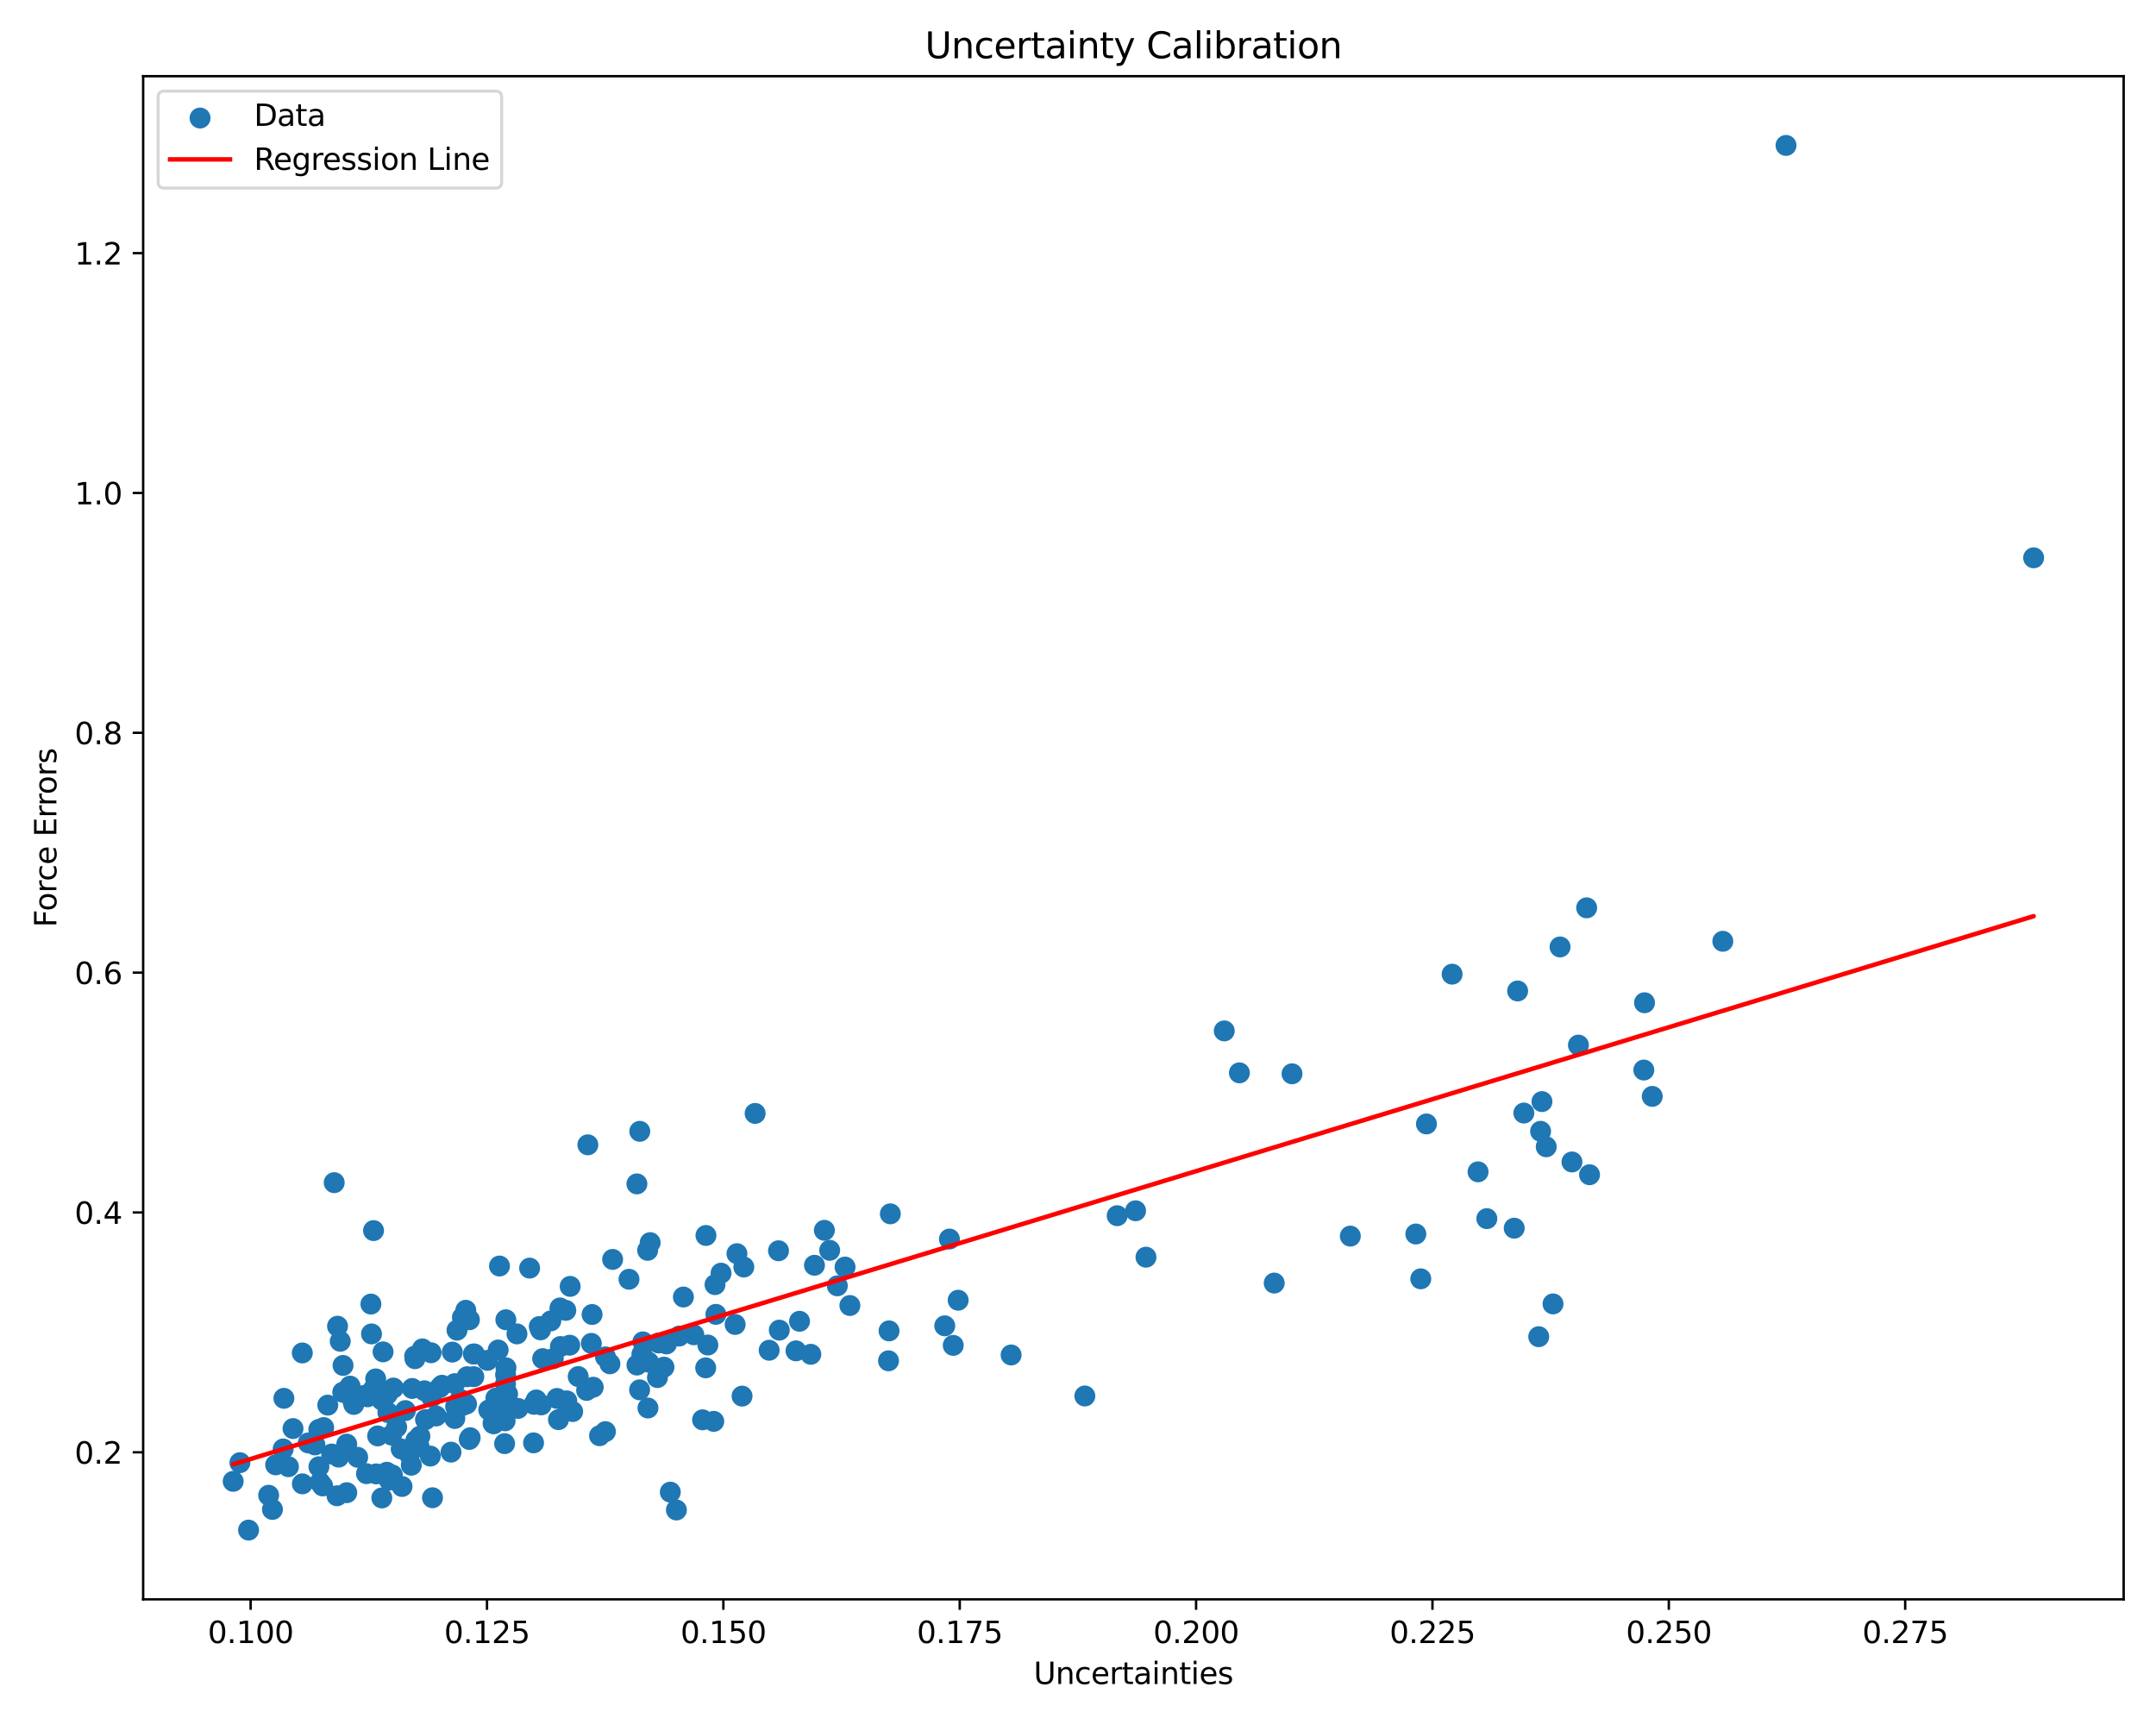 <?xml version="1.0" encoding="utf-8" standalone="no"?>
<!DOCTYPE svg PUBLIC "-//W3C//DTD SVG 1.1//EN"
  "http://www.w3.org/Graphics/SVG/1.1/DTD/svg11.dtd">
<svg xmlns:xlink="http://www.w3.org/1999/xlink" width="720pt" height="576pt" viewBox="0 0 720 576" xmlns="http://www.w3.org/2000/svg" version="1.1">
 <defs>
  <style type="text/css">*{stroke-linejoin: round; stroke-linecap: butt}</style>
 </defs>
 <g id="figure_1">
  <g id="patch_1">
   <path d="M 0 576 
L 720 576 
L 720 0 
L 0 0 
z
" style="fill: #ffffff"/>
  </g>
  <g id="axes_1">
   <g id="patch_2">
    <path d="M 47.81 534.04 
L 709.2 534.04 
L 709.2 25.44 
L 47.81 25.44 
z
" style="fill: #ffffff"/>
   </g>
   <g id="PathCollection_1">
    <defs>
     <path id="m9ccbb0c5f7" d="M 0 3 
C 0.796 3 1.559 2.684 2.121 2.121 
C 2.684 1.559 3 0.796 3 0 
C 3 -0.796 2.684 -1.559 2.121 -2.121 
C 1.559 -2.684 0.796 -3 0 -3 
C -0.796 -3 -1.559 -2.684 -2.121 -2.121 
C -2.684 -1.559 -3 -0.796 -3 0 
C -3 0.796 -2.684 1.559 -2.121 2.121 
C -1.559 2.684 -0.796 3 0 3 
z
" style="stroke: #1f77b4"/>
    </defs>
    <g clip-path="url(#p463fc119e0)">
     <use xlink:href="#m9ccbb0c5f7" x="132.471" y="476.558" style="fill: #1f77b4; stroke: #1f77b4"/>
     <use xlink:href="#m9ccbb0c5f7" x="277.074" y="417.494" style="fill: #1f77b4; stroke: #1f77b4"/>
     <use xlink:href="#m9ccbb0c5f7" x="186.003" y="466.959" style="fill: #1f77b4; stroke: #1f77b4"/>
     <use xlink:href="#m9ccbb0c5f7" x="373.086" y="405.937" style="fill: #1f77b4; stroke: #1f77b4"/>
     <use xlink:href="#m9ccbb0c5f7" x="130.766" y="479.2" style="fill: #1f77b4; stroke: #1f77b4"/>
     <use xlink:href="#m9ccbb0c5f7" x="122.761" y="466.413" style="fill: #1f77b4; stroke: #1f77b4"/>
     <use xlink:href="#m9ccbb0c5f7" x="100.959" y="451.767" style="fill: #1f77b4; stroke: #1f77b4"/>
     <use xlink:href="#m9ccbb0c5f7" x="180.093" y="442.948" style="fill: #1f77b4; stroke: #1f77b4"/>
     <use xlink:href="#m9ccbb0c5f7" x="240.793" y="425.129" style="fill: #1f77b4; stroke: #1f77b4"/>
     <use xlink:href="#m9ccbb0c5f7" x="267.004" y="441.193" style="fill: #1f77b4; stroke: #1f77b4"/>
     <use xlink:href="#m9ccbb0c5f7" x="379.229" y="404.293" style="fill: #1f77b4; stroke: #1f77b4"/>
     <use xlink:href="#m9ccbb0c5f7" x="144.433" y="500.118" style="fill: #1f77b4; stroke: #1f77b4"/>
     <use xlink:href="#m9ccbb0c5f7" x="164.654" y="475.27" style="fill: #1f77b4; stroke: #1f77b4"/>
     <use xlink:href="#m9ccbb0c5f7" x="138.47" y="452.855" style="fill: #1f77b4; stroke: #1f77b4"/>
     <use xlink:href="#m9ccbb0c5f7" x="166.368" y="450.78" style="fill: #1f77b4; stroke: #1f77b4"/>
     <use xlink:href="#m9ccbb0c5f7" x="296.901" y="444.397" style="fill: #1f77b4; stroke: #1f77b4"/>
     <use xlink:href="#m9ccbb0c5f7" x="150.618" y="484.887" style="fill: #1f77b4; stroke: #1f77b4"/>
     <use xlink:href="#m9ccbb0c5f7" x="138.876" y="480.932" style="fill: #1f77b4; stroke: #1f77b4"/>
     <use xlink:href="#m9ccbb0c5f7" x="235.665" y="456.742" style="fill: #1f77b4; stroke: #1f77b4"/>
     <use xlink:href="#m9ccbb0c5f7" x="279.626" y="429.354" style="fill: #1f77b4; stroke: #1f77b4"/>
     <use xlink:href="#m9ccbb0c5f7" x="137.652" y="463.629" style="fill: #1f77b4; stroke: #1f77b4"/>
     <use xlink:href="#m9ccbb0c5f7" x="189.056" y="468.375" style="fill: #1f77b4; stroke: #1f77b4"/>
     <use xlink:href="#m9ccbb0c5f7" x="222.571" y="448.758" style="fill: #1f77b4; stroke: #1f77b4"/>
     <use xlink:href="#m9ccbb0c5f7" x="188.953" y="437.549" style="fill: #1f77b4; stroke: #1f77b4"/>
     <use xlink:href="#m9ccbb0c5f7" x="315.501" y="442.712" style="fill: #1f77b4; stroke: #1f77b4"/>
     <use xlink:href="#m9ccbb0c5f7" x="176.87" y="423.442" style="fill: #1f77b4; stroke: #1f77b4"/>
     <use xlink:href="#m9ccbb0c5f7" x="431.474" y="358.556" style="fill: #1f77b4; stroke: #1f77b4"/>
     <use xlink:href="#m9ccbb0c5f7" x="679.137" y="186.26" style="fill: #1f77b4; stroke: #1f77b4"/>
     <use xlink:href="#m9ccbb0c5f7" x="425.528" y="428.431" style="fill: #1f77b4; stroke: #1f77b4"/>
     <use xlink:href="#m9ccbb0c5f7" x="168.793" y="470.52" style="fill: #1f77b4; stroke: #1f77b4"/>
     <use xlink:href="#m9ccbb0c5f7" x="318.337" y="449.239" style="fill: #1f77b4; stroke: #1f77b4"/>
     <use xlink:href="#m9ccbb0c5f7" x="126.114" y="479.47" style="fill: #1f77b4; stroke: #1f77b4"/>
     <use xlink:href="#m9ccbb0c5f7" x="156.707" y="480.646" style="fill: #1f77b4; stroke: #1f77b4"/>
     <use xlink:href="#m9ccbb0c5f7" x="198.109" y="463.214" style="fill: #1f77b4; stroke: #1f77b4"/>
     <use xlink:href="#m9ccbb0c5f7" x="122.387" y="492.078" style="fill: #1f77b4; stroke: #1f77b4"/>
     <use xlink:href="#m9ccbb0c5f7" x="231.71" y="445.705" style="fill: #1f77b4; stroke: #1f77b4"/>
     <use xlink:href="#m9ccbb0c5f7" x="238.78" y="428.956" style="fill: #1f77b4; stroke: #1f77b4"/>
     <use xlink:href="#m9ccbb0c5f7" x="529.865" y="303.143" style="fill: #1f77b4; stroke: #1f77b4"/>
     <use xlink:href="#m9ccbb0c5f7" x="221.733" y="456.51" style="fill: #1f77b4; stroke: #1f77b4"/>
     <use xlink:href="#m9ccbb0c5f7" x="94.568" y="483.826" style="fill: #1f77b4; stroke: #1f77b4"/>
     <use xlink:href="#m9ccbb0c5f7" x="216.594" y="454.853" style="fill: #1f77b4; stroke: #1f77b4"/>
     <use xlink:href="#m9ccbb0c5f7" x="265.817" y="451.067" style="fill: #1f77b4; stroke: #1f77b4"/>
     <use xlink:href="#m9ccbb0c5f7" x="169.516" y="465.498" style="fill: #1f77b4; stroke: #1f77b4"/>
     <use xlink:href="#m9ccbb0c5f7" x="259.988" y="417.648" style="fill: #1f77b4; stroke: #1f77b4"/>
     <use xlink:href="#m9ccbb0c5f7" x="527.118" y="348.971" style="fill: #1f77b4; stroke: #1f77b4"/>
     <use xlink:href="#m9ccbb0c5f7" x="155.994" y="459.701" style="fill: #1f77b4; stroke: #1f77b4"/>
     <use xlink:href="#m9ccbb0c5f7" x="147.59" y="462.559" style="fill: #1f77b4; stroke: #1f77b4"/>
     <use xlink:href="#m9ccbb0c5f7" x="133.972" y="483.821" style="fill: #1f77b4; stroke: #1f77b4"/>
     <use xlink:href="#m9ccbb0c5f7" x="252.177" y="371.785" style="fill: #1f77b4; stroke: #1f77b4"/>
     <use xlink:href="#m9ccbb0c5f7" x="180.767" y="469.118" style="fill: #1f77b4; stroke: #1f77b4"/>
     <use xlink:href="#m9ccbb0c5f7" x="141.066" y="450.411" style="fill: #1f77b4; stroke: #1f77b4"/>
     <use xlink:href="#m9ccbb0c5f7" x="179.089" y="467.456" style="fill: #1f77b4; stroke: #1f77b4"/>
     <use xlink:href="#m9ccbb0c5f7" x="548.955" y="357.302" style="fill: #1f77b4; stroke: #1f77b4"/>
     <use xlink:href="#m9ccbb0c5f7" x="155.555" y="437.518" style="fill: #1f77b4; stroke: #1f77b4"/>
     <use xlink:href="#m9ccbb0c5f7" x="520.987" y="316.198" style="fill: #1f77b4; stroke: #1f77b4"/>
     <use xlink:href="#m9ccbb0c5f7" x="129.177" y="491.597" style="fill: #1f77b4; stroke: #1f77b4"/>
     <use xlink:href="#m9ccbb0c5f7" x="124.744" y="410.91" style="fill: #1f77b4; stroke: #1f77b4"/>
     <use xlink:href="#m9ccbb0c5f7" x="190.411" y="429.537" style="fill: #1f77b4; stroke: #1f77b4"/>
     <use xlink:href="#m9ccbb0c5f7" x="413.899" y="358.239" style="fill: #1f77b4; stroke: #1f77b4"/>
     <use xlink:href="#m9ccbb0c5f7" x="513.863" y="446.338" style="fill: #1f77b4; stroke: #1f77b4"/>
     <use xlink:href="#m9ccbb0c5f7" x="183.941" y="441.069" style="fill: #1f77b4; stroke: #1f77b4"/>
     <use xlink:href="#m9ccbb0c5f7" x="228.225" y="433.091" style="fill: #1f77b4; stroke: #1f77b4"/>
     <use xlink:href="#m9ccbb0c5f7" x="212.704" y="455.81" style="fill: #1f77b4; stroke: #1f77b4"/>
     <use xlink:href="#m9ccbb0c5f7" x="202.182" y="478.039" style="fill: #1f77b4; stroke: #1f77b4"/>
     <use xlink:href="#m9ccbb0c5f7" x="145.669" y="472.814" style="fill: #1f77b4; stroke: #1f77b4"/>
     <use xlink:href="#m9ccbb0c5f7" x="474.468" y="427.016" style="fill: #1f77b4; stroke: #1f77b4"/>
     <use xlink:href="#m9ccbb0c5f7" x="97.851" y="477.018" style="fill: #1f77b4; stroke: #1f77b4"/>
     <use xlink:href="#m9ccbb0c5f7" x="187.148" y="449.622" style="fill: #1f77b4; stroke: #1f77b4"/>
     <use xlink:href="#m9ccbb0c5f7" x="197.726" y="438.927" style="fill: #1f77b4; stroke: #1f77b4"/>
     <use xlink:href="#m9ccbb0c5f7" x="214.36" y="452.198" style="fill: #1f77b4; stroke: #1f77b4"/>
     <use xlink:href="#m9ccbb0c5f7" x="450.944" y="412.754" style="fill: #1f77b4; stroke: #1f77b4"/>
     <use xlink:href="#m9ccbb0c5f7" x="337.667" y="452.441" style="fill: #1f77b4; stroke: #1f77b4"/>
     <use xlink:href="#m9ccbb0c5f7" x="234.626" y="474.096" style="fill: #1f77b4; stroke: #1f77b4"/>
     <use xlink:href="#m9ccbb0c5f7" x="178.291" y="468.921" style="fill: #1f77b4; stroke: #1f77b4"/>
     <use xlink:href="#m9ccbb0c5f7" x="196.314" y="382.266" style="fill: #1f77b4; stroke: #1f77b4"/>
     <use xlink:href="#m9ccbb0c5f7" x="245.505" y="442.253" style="fill: #1f77b4; stroke: #1f77b4"/>
     <use xlink:href="#m9ccbb0c5f7" x="127.622" y="465.935" style="fill: #1f77b4; stroke: #1f77b4"/>
     <use xlink:href="#m9ccbb0c5f7" x="493.6" y="391.29" style="fill: #1f77b4; stroke: #1f77b4"/>
     <use xlink:href="#m9ccbb0c5f7" x="189.285" y="467.765" style="fill: #1f77b4; stroke: #1f77b4"/>
     <use xlink:href="#m9ccbb0c5f7" x="136.739" y="485.702" style="fill: #1f77b4; stroke: #1f77b4"/>
     <use xlink:href="#m9ccbb0c5f7" x="154.564" y="469.281" style="fill: #1f77b4; stroke: #1f77b4"/>
     <use xlink:href="#m9ccbb0c5f7" x="169.716" y="468.73" style="fill: #1f77b4; stroke: #1f77b4"/>
     <use xlink:href="#m9ccbb0c5f7" x="239.064" y="438.883" style="fill: #1f77b4; stroke: #1f77b4"/>
     <use xlink:href="#m9ccbb0c5f7" x="575.333" y="314.303" style="fill: #1f77b4; stroke: #1f77b4"/>
     <use xlink:href="#m9ccbb0c5f7" x="137.353" y="489.263" style="fill: #1f77b4; stroke: #1f77b4"/>
     <use xlink:href="#m9ccbb0c5f7" x="116.897" y="462.836" style="fill: #1f77b4; stroke: #1f77b4"/>
     <use xlink:href="#m9ccbb0c5f7" x="187.082" y="437.322" style="fill: #1f77b4; stroke: #1f77b4"/>
     <use xlink:href="#m9ccbb0c5f7" x="184.767" y="453.653" style="fill: #1f77b4; stroke: #1f77b4"/>
     <use xlink:href="#m9ccbb0c5f7" x="596.447" y="48.558" style="fill: #1f77b4; stroke: #1f77b4"/>
     <use xlink:href="#m9ccbb0c5f7" x="238.361" y="474.613" style="fill: #1f77b4; stroke: #1f77b4"/>
     <use xlink:href="#m9ccbb0c5f7" x="187.015" y="436.733" style="fill: #1f77b4; stroke: #1f77b4"/>
     <use xlink:href="#m9ccbb0c5f7" x="319.979" y="434.163" style="fill: #1f77b4; stroke: #1f77b4"/>
     <use xlink:href="#m9ccbb0c5f7" x="297.333" y="405.318" style="fill: #1f77b4; stroke: #1f77b4"/>
     <use xlink:href="#m9ccbb0c5f7" x="516.364" y="382.926" style="fill: #1f77b4; stroke: #1f77b4"/>
     <use xlink:href="#m9ccbb0c5f7" x="108.09" y="476.685" style="fill: #1f77b4; stroke: #1f77b4"/>
     <use xlink:href="#m9ccbb0c5f7" x="164.905" y="475.42" style="fill: #1f77b4; stroke: #1f77b4"/>
     <use xlink:href="#m9ccbb0c5f7" x="506.814" y="330.899" style="fill: #1f77b4; stroke: #1f77b4"/>
     <use xlink:href="#m9ccbb0c5f7" x="217.119" y="414.935" style="fill: #1f77b4; stroke: #1f77b4"/>
     <use xlink:href="#m9ccbb0c5f7" x="484.938" y="325.289" style="fill: #1f77b4; stroke: #1f77b4"/>
     <use xlink:href="#m9ccbb0c5f7" x="219.552" y="459.986" style="fill: #1f77b4; stroke: #1f77b4"/>
     <use xlink:href="#m9ccbb0c5f7" x="106.856" y="494.98" style="fill: #1f77b4; stroke: #1f77b4"/>
     <use xlink:href="#m9ccbb0c5f7" x="524.957" y="387.993" style="fill: #1f77b4; stroke: #1f77b4"/>
     <use xlink:href="#m9ccbb0c5f7" x="124.067" y="445.41" style="fill: #1f77b4; stroke: #1f77b4"/>
     <use xlink:href="#m9ccbb0c5f7" x="472.819" y="412.05" style="fill: #1f77b4; stroke: #1f77b4"/>
     <use xlink:href="#m9ccbb0c5f7" x="213.598" y="464.084" style="fill: #1f77b4; stroke: #1f77b4"/>
     <use xlink:href="#m9ccbb0c5f7" x="112.721" y="442.839" style="fill: #1f77b4; stroke: #1f77b4"/>
     <use xlink:href="#m9ccbb0c5f7" x="83.008" y="510.922" style="fill: #1f77b4; stroke: #1f77b4"/>
     <use xlink:href="#m9ccbb0c5f7" x="216.384" y="470.156" style="fill: #1f77b4; stroke: #1f77b4"/>
     <use xlink:href="#m9ccbb0c5f7" x="223.848" y="498.243" style="fill: #1f77b4; stroke: #1f77b4"/>
     <use xlink:href="#m9ccbb0c5f7" x="168.512" y="482.047" style="fill: #1f77b4; stroke: #1f77b4"/>
     <use xlink:href="#m9ccbb0c5f7" x="112.541" y="499.465" style="fill: #1f77b4; stroke: #1f77b4"/>
     <use xlink:href="#m9ccbb0c5f7" x="153.699" y="467.253" style="fill: #1f77b4; stroke: #1f77b4"/>
     <use xlink:href="#m9ccbb0c5f7" x="134.264" y="496.351" style="fill: #1f77b4; stroke: #1f77b4"/>
     <use xlink:href="#m9ccbb0c5f7" x="190.257" y="449.177" style="fill: #1f77b4; stroke: #1f77b4"/>
     <use xlink:href="#m9ccbb0c5f7" x="152.622" y="444.158" style="fill: #1f77b4; stroke: #1f77b4"/>
     <use xlink:href="#m9ccbb0c5f7" x="135.385" y="471.015" style="fill: #1f77b4; stroke: #1f77b4"/>
     <use xlink:href="#m9ccbb0c5f7" x="162.765" y="454.244" style="fill: #1f77b4; stroke: #1f77b4"/>
     <use xlink:href="#m9ccbb0c5f7" x="131.388" y="463.48" style="fill: #1f77b4; stroke: #1f77b4"/>
     <use xlink:href="#m9ccbb0c5f7" x="260.246" y="444.148" style="fill: #1f77b4; stroke: #1f77b4"/>
     <use xlink:href="#m9ccbb0c5f7" x="156.76" y="440.69" style="fill: #1f77b4; stroke: #1f77b4"/>
     <use xlink:href="#m9ccbb0c5f7" x="496.529" y="406.914" style="fill: #1f77b4; stroke: #1f77b4"/>
     <use xlink:href="#m9ccbb0c5f7" x="117.756" y="467.583" style="fill: #1f77b4; stroke: #1f77b4"/>
     <use xlink:href="#m9ccbb0c5f7" x="155.8" y="468.808" style="fill: #1f77b4; stroke: #1f77b4"/>
     <use xlink:href="#m9ccbb0c5f7" x="106.499" y="489.759" style="fill: #1f77b4; stroke: #1f77b4"/>
     <use xlink:href="#m9ccbb0c5f7" x="129.527" y="471.649" style="fill: #1f77b4; stroke: #1f77b4"/>
     <use xlink:href="#m9ccbb0c5f7" x="549.187" y="334.831" style="fill: #1f77b4; stroke: #1f77b4"/>
     <use xlink:href="#m9ccbb0c5f7" x="514.484" y="377.764" style="fill: #1f77b4; stroke: #1f77b4"/>
     <use xlink:href="#m9ccbb0c5f7" x="114.458" y="464.888" style="fill: #1f77b4; stroke: #1f77b4"/>
     <use xlink:href="#m9ccbb0c5f7" x="270.774" y="452.216" style="fill: #1f77b4; stroke: #1f77b4"/>
     <use xlink:href="#m9ccbb0c5f7" x="127.51" y="467.501" style="fill: #1f77b4; stroke: #1f77b4"/>
     <use xlink:href="#m9ccbb0c5f7" x="246.106" y="418.619" style="fill: #1f77b4; stroke: #1f77b4"/>
     <use xlink:href="#m9ccbb0c5f7" x="180.509" y="444.058" style="fill: #1f77b4; stroke: #1f77b4"/>
     <use xlink:href="#m9ccbb0c5f7" x="80.114" y="488.412" style="fill: #1f77b4; stroke: #1f77b4"/>
     <use xlink:href="#m9ccbb0c5f7" x="247.813" y="466.181" style="fill: #1f77b4; stroke: #1f77b4"/>
     <use xlink:href="#m9ccbb0c5f7" x="94.803" y="466.918" style="fill: #1f77b4; stroke: #1f77b4"/>
     <use xlink:href="#m9ccbb0c5f7" x="96.32" y="489.751" style="fill: #1f77b4; stroke: #1f77b4"/>
     <use xlink:href="#m9ccbb0c5f7" x="202.192" y="453.075" style="fill: #1f77b4; stroke: #1f77b4"/>
     <use xlink:href="#m9ccbb0c5f7" x="118.148" y="468.962" style="fill: #1f77b4; stroke: #1f77b4"/>
     <use xlink:href="#m9ccbb0c5f7" x="505.676" y="410.103" style="fill: #1f77b4; stroke: #1f77b4"/>
     <use xlink:href="#m9ccbb0c5f7" x="77.873" y="494.64" style="fill: #1f77b4; stroke: #1f77b4"/>
     <use xlink:href="#m9ccbb0c5f7" x="248.398" y="423.08" style="fill: #1f77b4; stroke: #1f77b4"/>
     <use xlink:href="#m9ccbb0c5f7" x="408.844" y="344.229" style="fill: #1f77b4; stroke: #1f77b4"/>
     <use xlink:href="#m9ccbb0c5f7" x="90.979" y="504.023" style="fill: #1f77b4; stroke: #1f77b4"/>
     <use xlink:href="#m9ccbb0c5f7" x="283.82" y="435.926" style="fill: #1f77b4; stroke: #1f77b4"/>
     <use xlink:href="#m9ccbb0c5f7" x="102.938" y="481.813" style="fill: #1f77b4; stroke: #1f77b4"/>
     <use xlink:href="#m9ccbb0c5f7" x="172.634" y="445.404" style="fill: #1f77b4; stroke: #1f77b4"/>
     <use xlink:href="#m9ccbb0c5f7" x="139.931" y="482.958" style="fill: #1f77b4; stroke: #1f77b4"/>
     <use xlink:href="#m9ccbb0c5f7" x="155.287" y="468.55" style="fill: #1f77b4; stroke: #1f77b4"/>
     <use xlink:href="#m9ccbb0c5f7" x="127.928" y="451.407" style="fill: #1f77b4; stroke: #1f77b4"/>
     <use xlink:href="#m9ccbb0c5f7" x="168.93" y="440.686" style="fill: #1f77b4; stroke: #1f77b4"/>
     <use xlink:href="#m9ccbb0c5f7" x="106.461" y="477.304" style="fill: #1f77b4; stroke: #1f77b4"/>
     <use xlink:href="#m9ccbb0c5f7" x="173.012" y="470.285" style="fill: #1f77b4; stroke: #1f77b4"/>
     <use xlink:href="#m9ccbb0c5f7" x="131.026" y="492.523" style="fill: #1f77b4; stroke: #1f77b4"/>
     <use xlink:href="#m9ccbb0c5f7" x="158.08" y="452.113" style="fill: #1f77b4; stroke: #1f77b4"/>
     <use xlink:href="#m9ccbb0c5f7" x="151.886" y="473.655" style="fill: #1f77b4; stroke: #1f77b4"/>
     <use xlink:href="#m9ccbb0c5f7" x="100.98" y="495.475" style="fill: #1f77b4; stroke: #1f77b4"/>
     <use xlink:href="#m9ccbb0c5f7" x="530.831" y="392.257" style="fill: #1f77b4; stroke: #1f77b4"/>
     <use xlink:href="#m9ccbb0c5f7" x="275.3" y="410.822" style="fill: #1f77b4; stroke: #1f77b4"/>
     <use xlink:href="#m9ccbb0c5f7" x="115.794" y="482.215" style="fill: #1f77b4; stroke: #1f77b4"/>
     <use xlink:href="#m9ccbb0c5f7" x="114.559" y="455.938" style="fill: #1f77b4; stroke: #1f77b4"/>
     <use xlink:href="#m9ccbb0c5f7" x="123.868" y="435.45" style="fill: #1f77b4; stroke: #1f77b4"/>
     <use xlink:href="#m9ccbb0c5f7" x="154.419" y="439.904" style="fill: #1f77b4; stroke: #1f77b4"/>
     <use xlink:href="#m9ccbb0c5f7" x="113.089" y="486.548" style="fill: #1f77b4; stroke: #1f77b4"/>
     <use xlink:href="#m9ccbb0c5f7" x="271.995" y="422.488" style="fill: #1f77b4; stroke: #1f77b4"/>
     <use xlink:href="#m9ccbb0c5f7" x="92.054" y="489.136" style="fill: #1f77b4; stroke: #1f77b4"/>
     <use xlink:href="#m9ccbb0c5f7" x="146.838" y="463.362" style="fill: #1f77b4; stroke: #1f77b4"/>
     <use xlink:href="#m9ccbb0c5f7" x="213.656" y="377.766" style="fill: #1f77b4; stroke: #1f77b4"/>
     <use xlink:href="#m9ccbb0c5f7" x="193.092" y="459.649" style="fill: #1f77b4; stroke: #1f77b4"/>
     <use xlink:href="#m9ccbb0c5f7" x="282.206" y="423.086" style="fill: #1f77b4; stroke: #1f77b4"/>
     <use xlink:href="#m9ccbb0c5f7" x="362.287" y="466.141" style="fill: #1f77b4; stroke: #1f77b4"/>
     <use xlink:href="#m9ccbb0c5f7" x="214.684" y="448.073" style="fill: #1f77b4; stroke: #1f77b4"/>
     <use xlink:href="#m9ccbb0c5f7" x="105.173" y="482.478" style="fill: #1f77b4; stroke: #1f77b4"/>
     <use xlink:href="#m9ccbb0c5f7" x="168.688" y="474.433" style="fill: #1f77b4; stroke: #1f77b4"/>
     <use xlink:href="#m9ccbb0c5f7" x="140.228" y="479.568" style="fill: #1f77b4; stroke: #1f77b4"/>
     <use xlink:href="#m9ccbb0c5f7" x="197.475" y="448.577" style="fill: #1f77b4; stroke: #1f77b4"/>
     <use xlink:href="#m9ccbb0c5f7" x="144.12" y="466.524" style="fill: #1f77b4; stroke: #1f77b4"/>
     <use xlink:href="#m9ccbb0c5f7" x="204.586" y="420.537" style="fill: #1f77b4; stroke: #1f77b4"/>
     <use xlink:href="#m9ccbb0c5f7" x="551.775" y="366.097" style="fill: #1f77b4; stroke: #1f77b4"/>
     <use xlink:href="#m9ccbb0c5f7" x="317.066" y="413.738" style="fill: #1f77b4; stroke: #1f77b4"/>
     <use xlink:href="#m9ccbb0c5f7" x="179.008" y="467.776" style="fill: #1f77b4; stroke: #1f77b4"/>
     <use xlink:href="#m9ccbb0c5f7" x="216.284" y="417.509" style="fill: #1f77b4; stroke: #1f77b4"/>
     <use xlink:href="#m9ccbb0c5f7" x="119.445" y="486.612" style="fill: #1f77b4; stroke: #1f77b4"/>
     <use xlink:href="#m9ccbb0c5f7" x="142.104" y="474.026" style="fill: #1f77b4; stroke: #1f77b4"/>
     <use xlink:href="#m9ccbb0c5f7" x="124.569" y="464.031" style="fill: #1f77b4; stroke: #1f77b4"/>
     <use xlink:href="#m9ccbb0c5f7" x="115.806" y="498.426" style="fill: #1f77b4; stroke: #1f77b4"/>
     <use xlink:href="#m9ccbb0c5f7" x="256.863" y="450.864" style="fill: #1f77b4; stroke: #1f77b4"/>
     <use xlink:href="#m9ccbb0c5f7" x="129.342" y="465.61" style="fill: #1f77b4; stroke: #1f77b4"/>
     <use xlink:href="#m9ccbb0c5f7" x="226.81" y="446.134" style="fill: #1f77b4; stroke: #1f77b4"/>
     <use xlink:href="#m9ccbb0c5f7" x="508.887" y="371.664" style="fill: #1f77b4; stroke: #1f77b4"/>
     <use xlink:href="#m9ccbb0c5f7" x="127.513" y="500.181" style="fill: #1f77b4; stroke: #1f77b4"/>
     <use xlink:href="#m9ccbb0c5f7" x="143.968" y="451.694" style="fill: #1f77b4; stroke: #1f77b4"/>
     <use xlink:href="#m9ccbb0c5f7" x="296.719" y="454.389" style="fill: #1f77b4; stroke: #1f77b4"/>
     <use xlink:href="#m9ccbb0c5f7" x="158.418" y="452.113" style="fill: #1f77b4; stroke: #1f77b4"/>
     <use xlink:href="#m9ccbb0c5f7" x="125.458" y="460.431" style="fill: #1f77b4; stroke: #1f77b4"/>
     <use xlink:href="#m9ccbb0c5f7" x="109.461" y="469.189" style="fill: #1f77b4; stroke: #1f77b4"/>
     <use xlink:href="#m9ccbb0c5f7" x="212.698" y="395.319" style="fill: #1f77b4; stroke: #1f77b4"/>
     <use xlink:href="#m9ccbb0c5f7" x="165.607" y="466.861" style="fill: #1f77b4; stroke: #1f77b4"/>
     <use xlink:href="#m9ccbb0c5f7" x="137.183" y="483.599" style="fill: #1f77b4; stroke: #1f77b4"/>
     <use xlink:href="#m9ccbb0c5f7" x="191.245" y="471.334" style="fill: #1f77b4; stroke: #1f77b4"/>
     <use xlink:href="#m9ccbb0c5f7" x="151.836" y="462.021" style="fill: #1f77b4; stroke: #1f77b4"/>
     <use xlink:href="#m9ccbb0c5f7" x="225.881" y="504.203" style="fill: #1f77b4; stroke: #1f77b4"/>
     <use xlink:href="#m9ccbb0c5f7" x="195.901" y="464.283" style="fill: #1f77b4; stroke: #1f77b4"/>
     <use xlink:href="#m9ccbb0c5f7" x="178.182" y="481.791" style="fill: #1f77b4; stroke: #1f77b4"/>
     <use xlink:href="#m9ccbb0c5f7" x="203.687" y="455.396" style="fill: #1f77b4; stroke: #1f77b4"/>
     <use xlink:href="#m9ccbb0c5f7" x="129.97" y="494.21" style="fill: #1f77b4; stroke: #1f77b4"/>
     <use xlink:href="#m9ccbb0c5f7" x="168.971" y="456.73" style="fill: #1f77b4; stroke: #1f77b4"/>
     <use xlink:href="#m9ccbb0c5f7" x="151.044" y="451.482" style="fill: #1f77b4; stroke: #1f77b4"/>
     <use xlink:href="#m9ccbb0c5f7" x="111.61" y="394.903" style="fill: #1f77b4; stroke: #1f77b4"/>
     <use xlink:href="#m9ccbb0c5f7" x="89.715" y="499.287" style="fill: #1f77b4; stroke: #1f77b4"/>
     <use xlink:href="#m9ccbb0c5f7" x="219.928" y="448.446" style="fill: #1f77b4; stroke: #1f77b4"/>
     <use xlink:href="#m9ccbb0c5f7" x="152.162" y="469.648" style="fill: #1f77b4; stroke: #1f77b4"/>
     <use xlink:href="#m9ccbb0c5f7" x="168.843" y="459.056" style="fill: #1f77b4; stroke: #1f77b4"/>
     <use xlink:href="#m9ccbb0c5f7" x="107.749" y="496.172" style="fill: #1f77b4; stroke: #1f77b4"/>
     <use xlink:href="#m9ccbb0c5f7" x="143.712" y="486.203" style="fill: #1f77b4; stroke: #1f77b4"/>
     <use xlink:href="#m9ccbb0c5f7" x="181.212" y="453.664" style="fill: #1f77b4; stroke: #1f77b4"/>
     <use xlink:href="#m9ccbb0c5f7" x="236.395" y="449.119" style="fill: #1f77b4; stroke: #1f77b4"/>
     <use xlink:href="#m9ccbb0c5f7" x="168.809" y="462.149" style="fill: #1f77b4; stroke: #1f77b4"/>
     <use xlink:href="#m9ccbb0c5f7" x="138.585" y="453.686" style="fill: #1f77b4; stroke: #1f77b4"/>
     <use xlink:href="#m9ccbb0c5f7" x="200.212" y="479.409" style="fill: #1f77b4; stroke: #1f77b4"/>
     <use xlink:href="#m9ccbb0c5f7" x="113.625" y="447.871" style="fill: #1f77b4; stroke: #1f77b4"/>
     <use xlink:href="#m9ccbb0c5f7" x="158.229" y="459.697" style="fill: #1f77b4; stroke: #1f77b4"/>
     <use xlink:href="#m9ccbb0c5f7" x="110.757" y="485.518" style="fill: #1f77b4; stroke: #1f77b4"/>
     <use xlink:href="#m9ccbb0c5f7" x="210.057" y="427.155" style="fill: #1f77b4; stroke: #1f77b4"/>
     <use xlink:href="#m9ccbb0c5f7" x="382.701" y="419.788" style="fill: #1f77b4; stroke: #1f77b4"/>
     <use xlink:href="#m9ccbb0c5f7" x="166.806" y="422.741" style="fill: #1f77b4; stroke: #1f77b4"/>
     <use xlink:href="#m9ccbb0c5f7" x="125.639" y="492.155" style="fill: #1f77b4; stroke: #1f77b4"/>
     <use xlink:href="#m9ccbb0c5f7" x="141.739" y="464.398" style="fill: #1f77b4; stroke: #1f77b4"/>
     <use xlink:href="#m9ccbb0c5f7" x="476.363" y="375.299" style="fill: #1f77b4; stroke: #1f77b4"/>
     <use xlink:href="#m9ccbb0c5f7" x="518.631" y="435.389" style="fill: #1f77b4; stroke: #1f77b4"/>
     <use xlink:href="#m9ccbb0c5f7" x="163.223" y="470.803" style="fill: #1f77b4; stroke: #1f77b4"/>
     <use xlink:href="#m9ccbb0c5f7" x="514.941" y="367.833" style="fill: #1f77b4; stroke: #1f77b4"/>
     <use xlink:href="#m9ccbb0c5f7" x="235.756" y="412.542" style="fill: #1f77b4; stroke: #1f77b4"/>
     <use xlink:href="#m9ccbb0c5f7" x="186.499" y="474.038" style="fill: #1f77b4; stroke: #1f77b4"/>
     <use xlink:href="#m9ccbb0c5f7" x="157.015" y="480.069" style="fill: #1f77b4; stroke: #1f77b4"/>
     <use xlink:href="#m9ccbb0c5f7" x="121.391" y="465.991" style="fill: #1f77b4; stroke: #1f77b4"/>
    </g>
   </g>
   <g id="matplotlib.axis_1">
    <g id="xtick_1">
     <g id="line2d_1">
      <defs>
       <path id="m65cfd14d62" d="M 0 0 
L 0 3.5 
" style="stroke: #000000; stroke-width: 0.8"/>
      </defs>
      <g>
       <use xlink:href="#m65cfd14d62" x="83.698" y="534.04" style="stroke: #000000; stroke-width: 0.8"/>
      </g>
     </g>
     <g id="text_1">
      <!-- 0.100 -->
      <g transform="translate(69.384 548.638) scale(0.1 -0.1)">
       <defs>
        <path id="DejaVuSans-30" d="M 2034 4250 
Q 1547 4250 1301 3770 
Q 1056 3291 1056 2328 
Q 1056 1369 1301 889 
Q 1547 409 2034 409 
Q 2525 409 2770 889 
Q 3016 1369 3016 2328 
Q 3016 3291 2770 3770 
Q 2525 4250 2034 4250 
z
M 2034 4750 
Q 2819 4750 3233 4129 
Q 3647 3509 3647 2328 
Q 3647 1150 3233 529 
Q 2819 -91 2034 -91 
Q 1250 -91 836 529 
Q 422 1150 422 2328 
Q 422 3509 836 4129 
Q 1250 4750 2034 4750 
z
" transform="scale(0.016)"/>
        <path id="DejaVuSans-2e" d="M 684 794 
L 1344 794 
L 1344 0 
L 684 0 
L 684 794 
z
" transform="scale(0.016)"/>
        <path id="DejaVuSans-31" d="M 794 531 
L 1825 531 
L 1825 4091 
L 703 3866 
L 703 4441 
L 1819 4666 
L 2450 4666 
L 2450 531 
L 3481 531 
L 3481 0 
L 794 0 
L 794 531 
z
" transform="scale(0.016)"/>
       </defs>
       <use xlink:href="#DejaVuSans-30"/>
       <use xlink:href="#DejaVuSans-2e" x="63.623"/>
       <use xlink:href="#DejaVuSans-31" x="95.41"/>
       <use xlink:href="#DejaVuSans-30" x="159.033"/>
       <use xlink:href="#DejaVuSans-30" x="222.656"/>
      </g>
     </g>
    </g>
    <g id="xtick_2">
     <g id="line2d_2">
      <g>
       <use xlink:href="#m65cfd14d62" x="162.633" y="534.04" style="stroke: #000000; stroke-width: 0.8"/>
      </g>
     </g>
     <g id="text_2">
      <!-- 0.125 -->
      <g transform="translate(148.319 548.638) scale(0.1 -0.1)">
       <defs>
        <path id="DejaVuSans-32" d="M 1228 531 
L 3431 531 
L 3431 0 
L 469 0 
L 469 531 
Q 828 903 1448 1529 
Q 2069 2156 2228 2338 
Q 2531 2678 2651 2914 
Q 2772 3150 2772 3378 
Q 2772 3750 2511 3984 
Q 2250 4219 1831 4219 
Q 1534 4219 1204 4116 
Q 875 4013 500 3803 
L 500 4441 
Q 881 4594 1212 4672 
Q 1544 4750 1819 4750 
Q 2544 4750 2975 4387 
Q 3406 4025 3406 3419 
Q 3406 3131 3298 2873 
Q 3191 2616 2906 2266 
Q 2828 2175 2409 1742 
Q 1991 1309 1228 531 
z
" transform="scale(0.016)"/>
        <path id="DejaVuSans-35" d="M 691 4666 
L 3169 4666 
L 3169 4134 
L 1269 4134 
L 1269 2991 
Q 1406 3038 1543 3061 
Q 1681 3084 1819 3084 
Q 2600 3084 3056 2656 
Q 3513 2228 3513 1497 
Q 3513 744 3044 326 
Q 2575 -91 1722 -91 
Q 1428 -91 1123 -41 
Q 819 9 494 109 
L 494 744 
Q 775 591 1075 516 
Q 1375 441 1709 441 
Q 2250 441 2565 725 
Q 2881 1009 2881 1497 
Q 2881 1984 2565 2268 
Q 2250 2553 1709 2553 
Q 1456 2553 1204 2497 
Q 953 2441 691 2322 
L 691 4666 
z
" transform="scale(0.016)"/>
       </defs>
       <use xlink:href="#DejaVuSans-30"/>
       <use xlink:href="#DejaVuSans-2e" x="63.623"/>
       <use xlink:href="#DejaVuSans-31" x="95.41"/>
       <use xlink:href="#DejaVuSans-32" x="159.033"/>
       <use xlink:href="#DejaVuSans-35" x="222.656"/>
      </g>
     </g>
    </g>
    <g id="xtick_3">
     <g id="line2d_3">
      <g>
       <use xlink:href="#m65cfd14d62" x="241.568" y="534.04" style="stroke: #000000; stroke-width: 0.8"/>
      </g>
     </g>
     <g id="text_3">
      <!-- 0.150 -->
      <g transform="translate(227.254 548.638) scale(0.1 -0.1)">
       <use xlink:href="#DejaVuSans-30"/>
       <use xlink:href="#DejaVuSans-2e" x="63.623"/>
       <use xlink:href="#DejaVuSans-31" x="95.41"/>
       <use xlink:href="#DejaVuSans-35" x="159.033"/>
       <use xlink:href="#DejaVuSans-30" x="222.656"/>
      </g>
     </g>
    </g>
    <g id="xtick_4">
     <g id="line2d_4">
      <g>
       <use xlink:href="#m65cfd14d62" x="320.502" y="534.04" style="stroke: #000000; stroke-width: 0.8"/>
      </g>
     </g>
     <g id="text_4">
      <!-- 0.175 -->
      <g transform="translate(306.188 548.638) scale(0.1 -0.1)">
       <defs>
        <path id="DejaVuSans-37" d="M 525 4666 
L 3525 4666 
L 3525 4397 
L 1831 0 
L 1172 0 
L 2766 4134 
L 525 4134 
L 525 4666 
z
" transform="scale(0.016)"/>
       </defs>
       <use xlink:href="#DejaVuSans-30"/>
       <use xlink:href="#DejaVuSans-2e" x="63.623"/>
       <use xlink:href="#DejaVuSans-31" x="95.41"/>
       <use xlink:href="#DejaVuSans-37" x="159.033"/>
       <use xlink:href="#DejaVuSans-35" x="222.656"/>
      </g>
     </g>
    </g>
    <g id="xtick_5">
     <g id="line2d_5">
      <g>
       <use xlink:href="#m65cfd14d62" x="399.437" y="534.04" style="stroke: #000000; stroke-width: 0.8"/>
      </g>
     </g>
     <g id="text_5">
      <!-- 0.200 -->
      <g transform="translate(385.123 548.638) scale(0.1 -0.1)">
       <use xlink:href="#DejaVuSans-30"/>
       <use xlink:href="#DejaVuSans-2e" x="63.623"/>
       <use xlink:href="#DejaVuSans-32" x="95.41"/>
       <use xlink:href="#DejaVuSans-30" x="159.033"/>
       <use xlink:href="#DejaVuSans-30" x="222.656"/>
      </g>
     </g>
    </g>
    <g id="xtick_6">
     <g id="line2d_6">
      <g>
       <use xlink:href="#m65cfd14d62" x="478.372" y="534.04" style="stroke: #000000; stroke-width: 0.8"/>
      </g>
     </g>
     <g id="text_6">
      <!-- 0.225 -->
      <g transform="translate(464.058 548.638) scale(0.1 -0.1)">
       <use xlink:href="#DejaVuSans-30"/>
       <use xlink:href="#DejaVuSans-2e" x="63.623"/>
       <use xlink:href="#DejaVuSans-32" x="95.41"/>
       <use xlink:href="#DejaVuSans-32" x="159.033"/>
       <use xlink:href="#DejaVuSans-35" x="222.656"/>
      </g>
     </g>
    </g>
    <g id="xtick_7">
     <g id="line2d_7">
      <g>
       <use xlink:href="#m65cfd14d62" x="557.307" y="534.04" style="stroke: #000000; stroke-width: 0.8"/>
      </g>
     </g>
     <g id="text_7">
      <!-- 0.250 -->
      <g transform="translate(542.993 548.638) scale(0.1 -0.1)">
       <use xlink:href="#DejaVuSans-30"/>
       <use xlink:href="#DejaVuSans-2e" x="63.623"/>
       <use xlink:href="#DejaVuSans-32" x="95.41"/>
       <use xlink:href="#DejaVuSans-35" x="159.033"/>
       <use xlink:href="#DejaVuSans-30" x="222.656"/>
      </g>
     </g>
    </g>
    <g id="xtick_8">
     <g id="line2d_8">
      <g>
       <use xlink:href="#m65cfd14d62" x="636.241" y="534.04" style="stroke: #000000; stroke-width: 0.8"/>
      </g>
     </g>
     <g id="text_8">
      <!-- 0.275 -->
      <g transform="translate(621.927 548.638) scale(0.1 -0.1)">
       <use xlink:href="#DejaVuSans-30"/>
       <use xlink:href="#DejaVuSans-2e" x="63.623"/>
       <use xlink:href="#DejaVuSans-32" x="95.41"/>
       <use xlink:href="#DejaVuSans-37" x="159.033"/>
       <use xlink:href="#DejaVuSans-35" x="222.656"/>
      </g>
     </g>
    </g>
    <g id="text_9">
     <!-- Uncertainties -->
     <g transform="translate(345.183 562.317) scale(0.1 -0.1)">
      <defs>
       <path id="DejaVuSans-55" d="M 556 4666 
L 1191 4666 
L 1191 1831 
Q 1191 1081 1462 751 
Q 1734 422 2344 422 
Q 2950 422 3222 751 
Q 3494 1081 3494 1831 
L 3494 4666 
L 4128 4666 
L 4128 1753 
Q 4128 841 3676 375 
Q 3225 -91 2344 -91 
Q 1459 -91 1007 375 
Q 556 841 556 1753 
L 556 4666 
z
" transform="scale(0.016)"/>
       <path id="DejaVuSans-6e" d="M 3513 2113 
L 3513 0 
L 2938 0 
L 2938 2094 
Q 2938 2591 2744 2837 
Q 2550 3084 2163 3084 
Q 1697 3084 1428 2787 
Q 1159 2491 1159 1978 
L 1159 0 
L 581 0 
L 581 3500 
L 1159 3500 
L 1159 2956 
Q 1366 3272 1645 3428 
Q 1925 3584 2291 3584 
Q 2894 3584 3203 3211 
Q 3513 2838 3513 2113 
z
" transform="scale(0.016)"/>
       <path id="DejaVuSans-63" d="M 3122 3366 
L 3122 2828 
Q 2878 2963 2633 3030 
Q 2388 3097 2138 3097 
Q 1578 3097 1268 2742 
Q 959 2388 959 1747 
Q 959 1106 1268 751 
Q 1578 397 2138 397 
Q 2388 397 2633 464 
Q 2878 531 3122 666 
L 3122 134 
Q 2881 22 2623 -34 
Q 2366 -91 2075 -91 
Q 1284 -91 818 406 
Q 353 903 353 1747 
Q 353 2603 823 3093 
Q 1294 3584 2113 3584 
Q 2378 3584 2631 3529 
Q 2884 3475 3122 3366 
z
" transform="scale(0.016)"/>
       <path id="DejaVuSans-65" d="M 3597 1894 
L 3597 1613 
L 953 1613 
Q 991 1019 1311 708 
Q 1631 397 2203 397 
Q 2534 397 2845 478 
Q 3156 559 3463 722 
L 3463 178 
Q 3153 47 2828 -22 
Q 2503 -91 2169 -91 
Q 1331 -91 842 396 
Q 353 884 353 1716 
Q 353 2575 817 3079 
Q 1281 3584 2069 3584 
Q 2775 3584 3186 3129 
Q 3597 2675 3597 1894 
z
M 3022 2063 
Q 3016 2534 2758 2815 
Q 2500 3097 2075 3097 
Q 1594 3097 1305 2825 
Q 1016 2553 972 2059 
L 3022 2063 
z
" transform="scale(0.016)"/>
       <path id="DejaVuSans-72" d="M 2631 2963 
Q 2534 3019 2420 3045 
Q 2306 3072 2169 3072 
Q 1681 3072 1420 2755 
Q 1159 2438 1159 1844 
L 1159 0 
L 581 0 
L 581 3500 
L 1159 3500 
L 1159 2956 
Q 1341 3275 1631 3429 
Q 1922 3584 2338 3584 
Q 2397 3584 2469 3576 
Q 2541 3569 2628 3553 
L 2631 2963 
z
" transform="scale(0.016)"/>
       <path id="DejaVuSans-74" d="M 1172 4494 
L 1172 3500 
L 2356 3500 
L 2356 3053 
L 1172 3053 
L 1172 1153 
Q 1172 725 1289 603 
Q 1406 481 1766 481 
L 2356 481 
L 2356 0 
L 1766 0 
Q 1100 0 847 248 
Q 594 497 594 1153 
L 594 3053 
L 172 3053 
L 172 3500 
L 594 3500 
L 594 4494 
L 1172 4494 
z
" transform="scale(0.016)"/>
       <path id="DejaVuSans-61" d="M 2194 1759 
Q 1497 1759 1228 1600 
Q 959 1441 959 1056 
Q 959 750 1161 570 
Q 1363 391 1709 391 
Q 2188 391 2477 730 
Q 2766 1069 2766 1631 
L 2766 1759 
L 2194 1759 
z
M 3341 1997 
L 3341 0 
L 2766 0 
L 2766 531 
Q 2569 213 2275 61 
Q 1981 -91 1556 -91 
Q 1019 -91 701 211 
Q 384 513 384 1019 
Q 384 1609 779 1909 
Q 1175 2209 1959 2209 
L 2766 2209 
L 2766 2266 
Q 2766 2663 2505 2880 
Q 2244 3097 1772 3097 
Q 1472 3097 1187 3025 
Q 903 2953 641 2809 
L 641 3341 
Q 956 3463 1253 3523 
Q 1550 3584 1831 3584 
Q 2591 3584 2966 3190 
Q 3341 2797 3341 1997 
z
" transform="scale(0.016)"/>
       <path id="DejaVuSans-69" d="M 603 3500 
L 1178 3500 
L 1178 0 
L 603 0 
L 603 3500 
z
M 603 4863 
L 1178 4863 
L 1178 4134 
L 603 4134 
L 603 4863 
z
" transform="scale(0.016)"/>
       <path id="DejaVuSans-73" d="M 2834 3397 
L 2834 2853 
Q 2591 2978 2328 3040 
Q 2066 3103 1784 3103 
Q 1356 3103 1142 2972 
Q 928 2841 928 2578 
Q 928 2378 1081 2264 
Q 1234 2150 1697 2047 
L 1894 2003 
Q 2506 1872 2764 1633 
Q 3022 1394 3022 966 
Q 3022 478 2636 193 
Q 2250 -91 1575 -91 
Q 1294 -91 989 -36 
Q 684 19 347 128 
L 347 722 
Q 666 556 975 473 
Q 1284 391 1588 391 
Q 1994 391 2212 530 
Q 2431 669 2431 922 
Q 2431 1156 2273 1281 
Q 2116 1406 1581 1522 
L 1381 1569 
Q 847 1681 609 1914 
Q 372 2147 372 2553 
Q 372 3047 722 3315 
Q 1072 3584 1716 3584 
Q 2034 3584 2315 3537 
Q 2597 3491 2834 3397 
z
" transform="scale(0.016)"/>
      </defs>
      <use xlink:href="#DejaVuSans-55"/>
      <use xlink:href="#DejaVuSans-6e" x="73.193"/>
      <use xlink:href="#DejaVuSans-63" x="136.572"/>
      <use xlink:href="#DejaVuSans-65" x="191.553"/>
      <use xlink:href="#DejaVuSans-72" x="253.076"/>
      <use xlink:href="#DejaVuSans-74" x="294.189"/>
      <use xlink:href="#DejaVuSans-61" x="333.398"/>
      <use xlink:href="#DejaVuSans-69" x="394.678"/>
      <use xlink:href="#DejaVuSans-6e" x="422.461"/>
      <use xlink:href="#DejaVuSans-74" x="485.84"/>
      <use xlink:href="#DejaVuSans-69" x="525.049"/>
      <use xlink:href="#DejaVuSans-65" x="552.832"/>
      <use xlink:href="#DejaVuSans-73" x="614.355"/>
     </g>
    </g>
   </g>
   <g id="matplotlib.axis_2">
    <g id="ytick_1">
     <g id="line2d_9">
      <defs>
       <path id="mc179ddaa71" d="M 0 0 
L -3.5 0 
" style="stroke: #000000; stroke-width: 0.8"/>
      </defs>
      <g>
       <use xlink:href="#mc179ddaa71" x="47.81" y="484.945" style="stroke: #000000; stroke-width: 0.8"/>
      </g>
     </g>
     <g id="text_10">
      <!-- 0.2 -->
      <g transform="translate(24.907 488.744) scale(0.1 -0.1)">
       <use xlink:href="#DejaVuSans-30"/>
       <use xlink:href="#DejaVuSans-2e" x="63.623"/>
       <use xlink:href="#DejaVuSans-32" x="95.41"/>
      </g>
     </g>
    </g>
    <g id="ytick_2">
     <g id="line2d_10">
      <g>
       <use xlink:href="#mc179ddaa71" x="47.81" y="404.862" style="stroke: #000000; stroke-width: 0.8"/>
      </g>
     </g>
     <g id="text_11">
      <!-- 0.4 -->
      <g transform="translate(24.907 408.661) scale(0.1 -0.1)">
       <defs>
        <path id="DejaVuSans-34" d="M 2419 4116 
L 825 1625 
L 2419 1625 
L 2419 4116 
z
M 2253 4666 
L 3047 4666 
L 3047 1625 
L 3713 1625 
L 3713 1100 
L 3047 1100 
L 3047 0 
L 2419 0 
L 2419 1100 
L 313 1100 
L 313 1709 
L 2253 4666 
z
" transform="scale(0.016)"/>
       </defs>
       <use xlink:href="#DejaVuSans-30"/>
       <use xlink:href="#DejaVuSans-2e" x="63.623"/>
       <use xlink:href="#DejaVuSans-34" x="95.41"/>
      </g>
     </g>
    </g>
    <g id="ytick_3">
     <g id="line2d_11">
      <g>
       <use xlink:href="#mc179ddaa71" x="47.81" y="324.778" style="stroke: #000000; stroke-width: 0.8"/>
      </g>
     </g>
     <g id="text_12">
      <!-- 0.6 -->
      <g transform="translate(24.907 328.578) scale(0.1 -0.1)">
       <defs>
        <path id="DejaVuSans-36" d="M 2113 2584 
Q 1688 2584 1439 2293 
Q 1191 2003 1191 1497 
Q 1191 994 1439 701 
Q 1688 409 2113 409 
Q 2538 409 2786 701 
Q 3034 994 3034 1497 
Q 3034 2003 2786 2293 
Q 2538 2584 2113 2584 
z
M 3366 4563 
L 3366 3988 
Q 3128 4100 2886 4159 
Q 2644 4219 2406 4219 
Q 1781 4219 1451 3797 
Q 1122 3375 1075 2522 
Q 1259 2794 1537 2939 
Q 1816 3084 2150 3084 
Q 2853 3084 3261 2657 
Q 3669 2231 3669 1497 
Q 3669 778 3244 343 
Q 2819 -91 2113 -91 
Q 1303 -91 875 529 
Q 447 1150 447 2328 
Q 447 3434 972 4092 
Q 1497 4750 2381 4750 
Q 2619 4750 2861 4703 
Q 3103 4656 3366 4563 
z
" transform="scale(0.016)"/>
       </defs>
       <use xlink:href="#DejaVuSans-30"/>
       <use xlink:href="#DejaVuSans-2e" x="63.623"/>
       <use xlink:href="#DejaVuSans-36" x="95.41"/>
      </g>
     </g>
    </g>
    <g id="ytick_4">
     <g id="line2d_12">
      <g>
       <use xlink:href="#mc179ddaa71" x="47.81" y="244.695" style="stroke: #000000; stroke-width: 0.8"/>
      </g>
     </g>
     <g id="text_13">
      <!-- 0.8 -->
      <g transform="translate(24.907 248.494) scale(0.1 -0.1)">
       <defs>
        <path id="DejaVuSans-38" d="M 2034 2216 
Q 1584 2216 1326 1975 
Q 1069 1734 1069 1313 
Q 1069 891 1326 650 
Q 1584 409 2034 409 
Q 2484 409 2743 651 
Q 3003 894 3003 1313 
Q 3003 1734 2745 1975 
Q 2488 2216 2034 2216 
z
M 1403 2484 
Q 997 2584 770 2862 
Q 544 3141 544 3541 
Q 544 4100 942 4425 
Q 1341 4750 2034 4750 
Q 2731 4750 3128 4425 
Q 3525 4100 3525 3541 
Q 3525 3141 3298 2862 
Q 3072 2584 2669 2484 
Q 3125 2378 3379 2068 
Q 3634 1759 3634 1313 
Q 3634 634 3220 271 
Q 2806 -91 2034 -91 
Q 1263 -91 848 271 
Q 434 634 434 1313 
Q 434 1759 690 2068 
Q 947 2378 1403 2484 
z
M 1172 3481 
Q 1172 3119 1398 2916 
Q 1625 2713 2034 2713 
Q 2441 2713 2670 2916 
Q 2900 3119 2900 3481 
Q 2900 3844 2670 4047 
Q 2441 4250 2034 4250 
Q 1625 4250 1398 4047 
Q 1172 3844 1172 3481 
z
" transform="scale(0.016)"/>
       </defs>
       <use xlink:href="#DejaVuSans-30"/>
       <use xlink:href="#DejaVuSans-2e" x="63.623"/>
       <use xlink:href="#DejaVuSans-38" x="95.41"/>
      </g>
     </g>
    </g>
    <g id="ytick_5">
     <g id="line2d_13">
      <g>
       <use xlink:href="#mc179ddaa71" x="47.81" y="164.612" style="stroke: #000000; stroke-width: 0.8"/>
      </g>
     </g>
     <g id="text_14">
      <!-- 1.0 -->
      <g transform="translate(24.907 168.411) scale(0.1 -0.1)">
       <use xlink:href="#DejaVuSans-31"/>
       <use xlink:href="#DejaVuSans-2e" x="63.623"/>
       <use xlink:href="#DejaVuSans-30" x="95.41"/>
      </g>
     </g>
    </g>
    <g id="ytick_6">
     <g id="line2d_14">
      <g>
       <use xlink:href="#mc179ddaa71" x="47.81" y="84.528" style="stroke: #000000; stroke-width: 0.8"/>
      </g>
     </g>
     <g id="text_15">
      <!-- 1.2 -->
      <g transform="translate(24.907 88.328) scale(0.1 -0.1)">
       <use xlink:href="#DejaVuSans-31"/>
       <use xlink:href="#DejaVuSans-2e" x="63.623"/>
       <use xlink:href="#DejaVuSans-32" x="95.41"/>
      </g>
     </g>
    </g>
    <g id="text_16">
     <!-- Force Errors -->
     <g transform="translate(18.827 309.642) rotate(-90) scale(0.1 -0.1)">
      <defs>
       <path id="DejaVuSans-46" d="M 628 4666 
L 3309 4666 
L 3309 4134 
L 1259 4134 
L 1259 2759 
L 3109 2759 
L 3109 2228 
L 1259 2228 
L 1259 0 
L 628 0 
L 628 4666 
z
" transform="scale(0.016)"/>
       <path id="DejaVuSans-6f" d="M 1959 3097 
Q 1497 3097 1228 2736 
Q 959 2375 959 1747 
Q 959 1119 1226 758 
Q 1494 397 1959 397 
Q 2419 397 2687 759 
Q 2956 1122 2956 1747 
Q 2956 2369 2687 2733 
Q 2419 3097 1959 3097 
z
M 1959 3584 
Q 2709 3584 3137 3096 
Q 3566 2609 3566 1747 
Q 3566 888 3137 398 
Q 2709 -91 1959 -91 
Q 1206 -91 779 398 
Q 353 888 353 1747 
Q 353 2609 779 3096 
Q 1206 3584 1959 3584 
z
" transform="scale(0.016)"/>
       <path id="DejaVuSans-20" transform="scale(0.016)"/>
       <path id="DejaVuSans-45" d="M 628 4666 
L 3578 4666 
L 3578 4134 
L 1259 4134 
L 1259 2753 
L 3481 2753 
L 3481 2222 
L 1259 2222 
L 1259 531 
L 3634 531 
L 3634 0 
L 628 0 
L 628 4666 
z
" transform="scale(0.016)"/>
      </defs>
      <use xlink:href="#DejaVuSans-46"/>
      <use xlink:href="#DejaVuSans-6f" x="53.895"/>
      <use xlink:href="#DejaVuSans-72" x="115.076"/>
      <use xlink:href="#DejaVuSans-63" x="153.939"/>
      <use xlink:href="#DejaVuSans-65" x="208.92"/>
      <use xlink:href="#DejaVuSans-20" x="270.443"/>
      <use xlink:href="#DejaVuSans-45" x="302.23"/>
      <use xlink:href="#DejaVuSans-72" x="365.414"/>
      <use xlink:href="#DejaVuSans-72" x="404.777"/>
      <use xlink:href="#DejaVuSans-6f" x="443.641"/>
      <use xlink:href="#DejaVuSans-72" x="504.822"/>
      <use xlink:href="#DejaVuSans-73" x="545.936"/>
     </g>
    </g>
   </g>
   <g id="line2d_15">
    <path d="M 132.471 472.322 
L 679.137 305.925 
L 77.873 488.941 
L 121.391 475.695 
" clip-path="url(#p463fc119e0)" style="fill: none; stroke: #ff0000; stroke-width: 1.5; stroke-linecap: square"/>
   </g>
   <g id="patch_3">
    <path d="M 47.81 534.04 
L 47.81 25.44 
" style="fill: none; stroke: #000000; stroke-width: 0.8; stroke-linejoin: miter; stroke-linecap: square"/>
   </g>
   <g id="patch_4">
    <path d="M 709.2 534.04 
L 709.2 25.44 
" style="fill: none; stroke: #000000; stroke-width: 0.8; stroke-linejoin: miter; stroke-linecap: square"/>
   </g>
   <g id="patch_5">
    <path d="M 47.81 534.04 
L 709.2 534.04 
" style="fill: none; stroke: #000000; stroke-width: 0.8; stroke-linejoin: miter; stroke-linecap: square"/>
   </g>
   <g id="patch_6">
    <path d="M 47.81 25.44 
L 709.2 25.44 
" style="fill: none; stroke: #000000; stroke-width: 0.8; stroke-linejoin: miter; stroke-linecap: square"/>
   </g>
   <g id="text_17">
    <!-- Uncertainty Calibration -->
    <g transform="translate(308.899 19.44) scale(0.12 -0.12)">
     <defs>
      <path id="DejaVuSans-79" d="M 2059 -325 
Q 1816 -950 1584 -1140 
Q 1353 -1331 966 -1331 
L 506 -1331 
L 506 -850 
L 844 -850 
Q 1081 -850 1212 -737 
Q 1344 -625 1503 -206 
L 1606 56 
L 191 3500 
L 800 3500 
L 1894 763 
L 2988 3500 
L 3597 3500 
L 2059 -325 
z
" transform="scale(0.016)"/>
      <path id="DejaVuSans-43" d="M 4122 4306 
L 4122 3641 
Q 3803 3938 3442 4084 
Q 3081 4231 2675 4231 
Q 1875 4231 1450 3742 
Q 1025 3253 1025 2328 
Q 1025 1406 1450 917 
Q 1875 428 2675 428 
Q 3081 428 3442 575 
Q 3803 722 4122 1019 
L 4122 359 
Q 3791 134 3420 21 
Q 3050 -91 2638 -91 
Q 1578 -91 968 557 
Q 359 1206 359 2328 
Q 359 3453 968 4101 
Q 1578 4750 2638 4750 
Q 3056 4750 3426 4639 
Q 3797 4528 4122 4306 
z
" transform="scale(0.016)"/>
      <path id="DejaVuSans-6c" d="M 603 4863 
L 1178 4863 
L 1178 0 
L 603 0 
L 603 4863 
z
" transform="scale(0.016)"/>
      <path id="DejaVuSans-62" d="M 3116 1747 
Q 3116 2381 2855 2742 
Q 2594 3103 2138 3103 
Q 1681 3103 1420 2742 
Q 1159 2381 1159 1747 
Q 1159 1113 1420 752 
Q 1681 391 2138 391 
Q 2594 391 2855 752 
Q 3116 1113 3116 1747 
z
M 1159 2969 
Q 1341 3281 1617 3432 
Q 1894 3584 2278 3584 
Q 2916 3584 3314 3078 
Q 3713 2572 3713 1747 
Q 3713 922 3314 415 
Q 2916 -91 2278 -91 
Q 1894 -91 1617 61 
Q 1341 213 1159 525 
L 1159 0 
L 581 0 
L 581 4863 
L 1159 4863 
L 1159 2969 
z
" transform="scale(0.016)"/>
     </defs>
     <use xlink:href="#DejaVuSans-55"/>
     <use xlink:href="#DejaVuSans-6e" x="73.193"/>
     <use xlink:href="#DejaVuSans-63" x="136.572"/>
     <use xlink:href="#DejaVuSans-65" x="191.553"/>
     <use xlink:href="#DejaVuSans-72" x="253.076"/>
     <use xlink:href="#DejaVuSans-74" x="294.189"/>
     <use xlink:href="#DejaVuSans-61" x="333.398"/>
     <use xlink:href="#DejaVuSans-69" x="394.678"/>
     <use xlink:href="#DejaVuSans-6e" x="422.461"/>
     <use xlink:href="#DejaVuSans-74" x="485.84"/>
     <use xlink:href="#DejaVuSans-79" x="525.049"/>
     <use xlink:href="#DejaVuSans-20" x="584.229"/>
     <use xlink:href="#DejaVuSans-43" x="616.016"/>
     <use xlink:href="#DejaVuSans-61" x="685.84"/>
     <use xlink:href="#DejaVuSans-6c" x="747.119"/>
     <use xlink:href="#DejaVuSans-69" x="774.902"/>
     <use xlink:href="#DejaVuSans-62" x="802.686"/>
     <use xlink:href="#DejaVuSans-72" x="866.162"/>
     <use xlink:href="#DejaVuSans-61" x="907.275"/>
     <use xlink:href="#DejaVuSans-74" x="968.555"/>
     <use xlink:href="#DejaVuSans-69" x="1007.764"/>
     <use xlink:href="#DejaVuSans-6f" x="1035.547"/>
     <use xlink:href="#DejaVuSans-6e" x="1096.729"/>
    </g>
   </g>
   <g id="legend_1">
    <g id="patch_7">
     <path d="M 54.81 62.796 
L 165.521 62.796 
Q 167.521 62.796 167.521 60.796 
L 167.521 32.44 
Q 167.521 30.44 165.521 30.44 
L 54.81 30.44 
Q 52.81 30.44 52.81 32.44 
L 52.81 60.796 
Q 52.81 62.796 54.81 62.796 
z
" style="fill: #ffffff; opacity: 0.8; stroke: #cccccc; stroke-linejoin: miter"/>
    </g>
    <g id="PathCollection_2">
     <g>
      <use xlink:href="#m9ccbb0c5f7" x="66.81" y="39.413" style="fill: #1f77b4; stroke: #1f77b4"/>
     </g>
    </g>
    <g id="text_18">
     <!-- Data -->
     <g transform="translate(84.81 42.038) scale(0.1 -0.1)">
      <defs>
       <path id="DejaVuSans-44" d="M 1259 4147 
L 1259 519 
L 2022 519 
Q 2988 519 3436 956 
Q 3884 1394 3884 2338 
Q 3884 3275 3436 3711 
Q 2988 4147 2022 4147 
L 1259 4147 
z
M 628 4666 
L 1925 4666 
Q 3281 4666 3915 4102 
Q 4550 3538 4550 2338 
Q 4550 1131 3912 565 
Q 3275 0 1925 0 
L 628 0 
L 628 4666 
z
" transform="scale(0.016)"/>
      </defs>
      <use xlink:href="#DejaVuSans-44"/>
      <use xlink:href="#DejaVuSans-61" x="77.002"/>
      <use xlink:href="#DejaVuSans-74" x="138.281"/>
      <use xlink:href="#DejaVuSans-61" x="177.49"/>
     </g>
    </g>
    <g id="line2d_16">
     <path d="M 56.81 53.217 
L 66.81 53.217 
L 76.81 53.217 
" style="fill: none; stroke: #ff0000; stroke-width: 1.5; stroke-linecap: square"/>
    </g>
    <g id="text_19">
     <!-- Regression Line -->
     <g transform="translate(84.81 56.717) scale(0.1 -0.1)">
      <defs>
       <path id="DejaVuSans-52" d="M 2841 2188 
Q 3044 2119 3236 1894 
Q 3428 1669 3622 1275 
L 4263 0 
L 3584 0 
L 2988 1197 
Q 2756 1666 2539 1819 
Q 2322 1972 1947 1972 
L 1259 1972 
L 1259 0 
L 628 0 
L 628 4666 
L 2053 4666 
Q 2853 4666 3247 4331 
Q 3641 3997 3641 3322 
Q 3641 2881 3436 2590 
Q 3231 2300 2841 2188 
z
M 1259 4147 
L 1259 2491 
L 2053 2491 
Q 2509 2491 2742 2702 
Q 2975 2913 2975 3322 
Q 2975 3731 2742 3939 
Q 2509 4147 2053 4147 
L 1259 4147 
z
" transform="scale(0.016)"/>
       <path id="DejaVuSans-67" d="M 2906 1791 
Q 2906 2416 2648 2759 
Q 2391 3103 1925 3103 
Q 1463 3103 1205 2759 
Q 947 2416 947 1791 
Q 947 1169 1205 825 
Q 1463 481 1925 481 
Q 2391 481 2648 825 
Q 2906 1169 2906 1791 
z
M 3481 434 
Q 3481 -459 3084 -895 
Q 2688 -1331 1869 -1331 
Q 1566 -1331 1297 -1286 
Q 1028 -1241 775 -1147 
L 775 -588 
Q 1028 -725 1275 -790 
Q 1522 -856 1778 -856 
Q 2344 -856 2625 -561 
Q 2906 -266 2906 331 
L 2906 616 
Q 2728 306 2450 153 
Q 2172 0 1784 0 
Q 1141 0 747 490 
Q 353 981 353 1791 
Q 353 2603 747 3093 
Q 1141 3584 1784 3584 
Q 2172 3584 2450 3431 
Q 2728 3278 2906 2969 
L 2906 3500 
L 3481 3500 
L 3481 434 
z
" transform="scale(0.016)"/>
       <path id="DejaVuSans-4c" d="M 628 4666 
L 1259 4666 
L 1259 531 
L 3531 531 
L 3531 0 
L 628 0 
L 628 4666 
z
" transform="scale(0.016)"/>
      </defs>
      <use xlink:href="#DejaVuSans-52"/>
      <use xlink:href="#DejaVuSans-65" x="64.982"/>
      <use xlink:href="#DejaVuSans-67" x="126.506"/>
      <use xlink:href="#DejaVuSans-72" x="189.982"/>
      <use xlink:href="#DejaVuSans-65" x="228.846"/>
      <use xlink:href="#DejaVuSans-73" x="290.369"/>
      <use xlink:href="#DejaVuSans-73" x="342.469"/>
      <use xlink:href="#DejaVuSans-69" x="394.568"/>
      <use xlink:href="#DejaVuSans-6f" x="422.352"/>
      <use xlink:href="#DejaVuSans-6e" x="483.533"/>
      <use xlink:href="#DejaVuSans-20" x="546.912"/>
      <use xlink:href="#DejaVuSans-4c" x="578.699"/>
      <use xlink:href="#DejaVuSans-69" x="634.412"/>
      <use xlink:href="#DejaVuSans-6e" x="662.195"/>
      <use xlink:href="#DejaVuSans-65" x="725.574"/>
     </g>
    </g>
   </g>
  </g>
 </g>
 <defs>
  <clipPath id="p463fc119e0">
   <rect x="47.81" y="25.44" width="661.39" height="508.6"/>
  </clipPath>
 </defs>
</svg>
